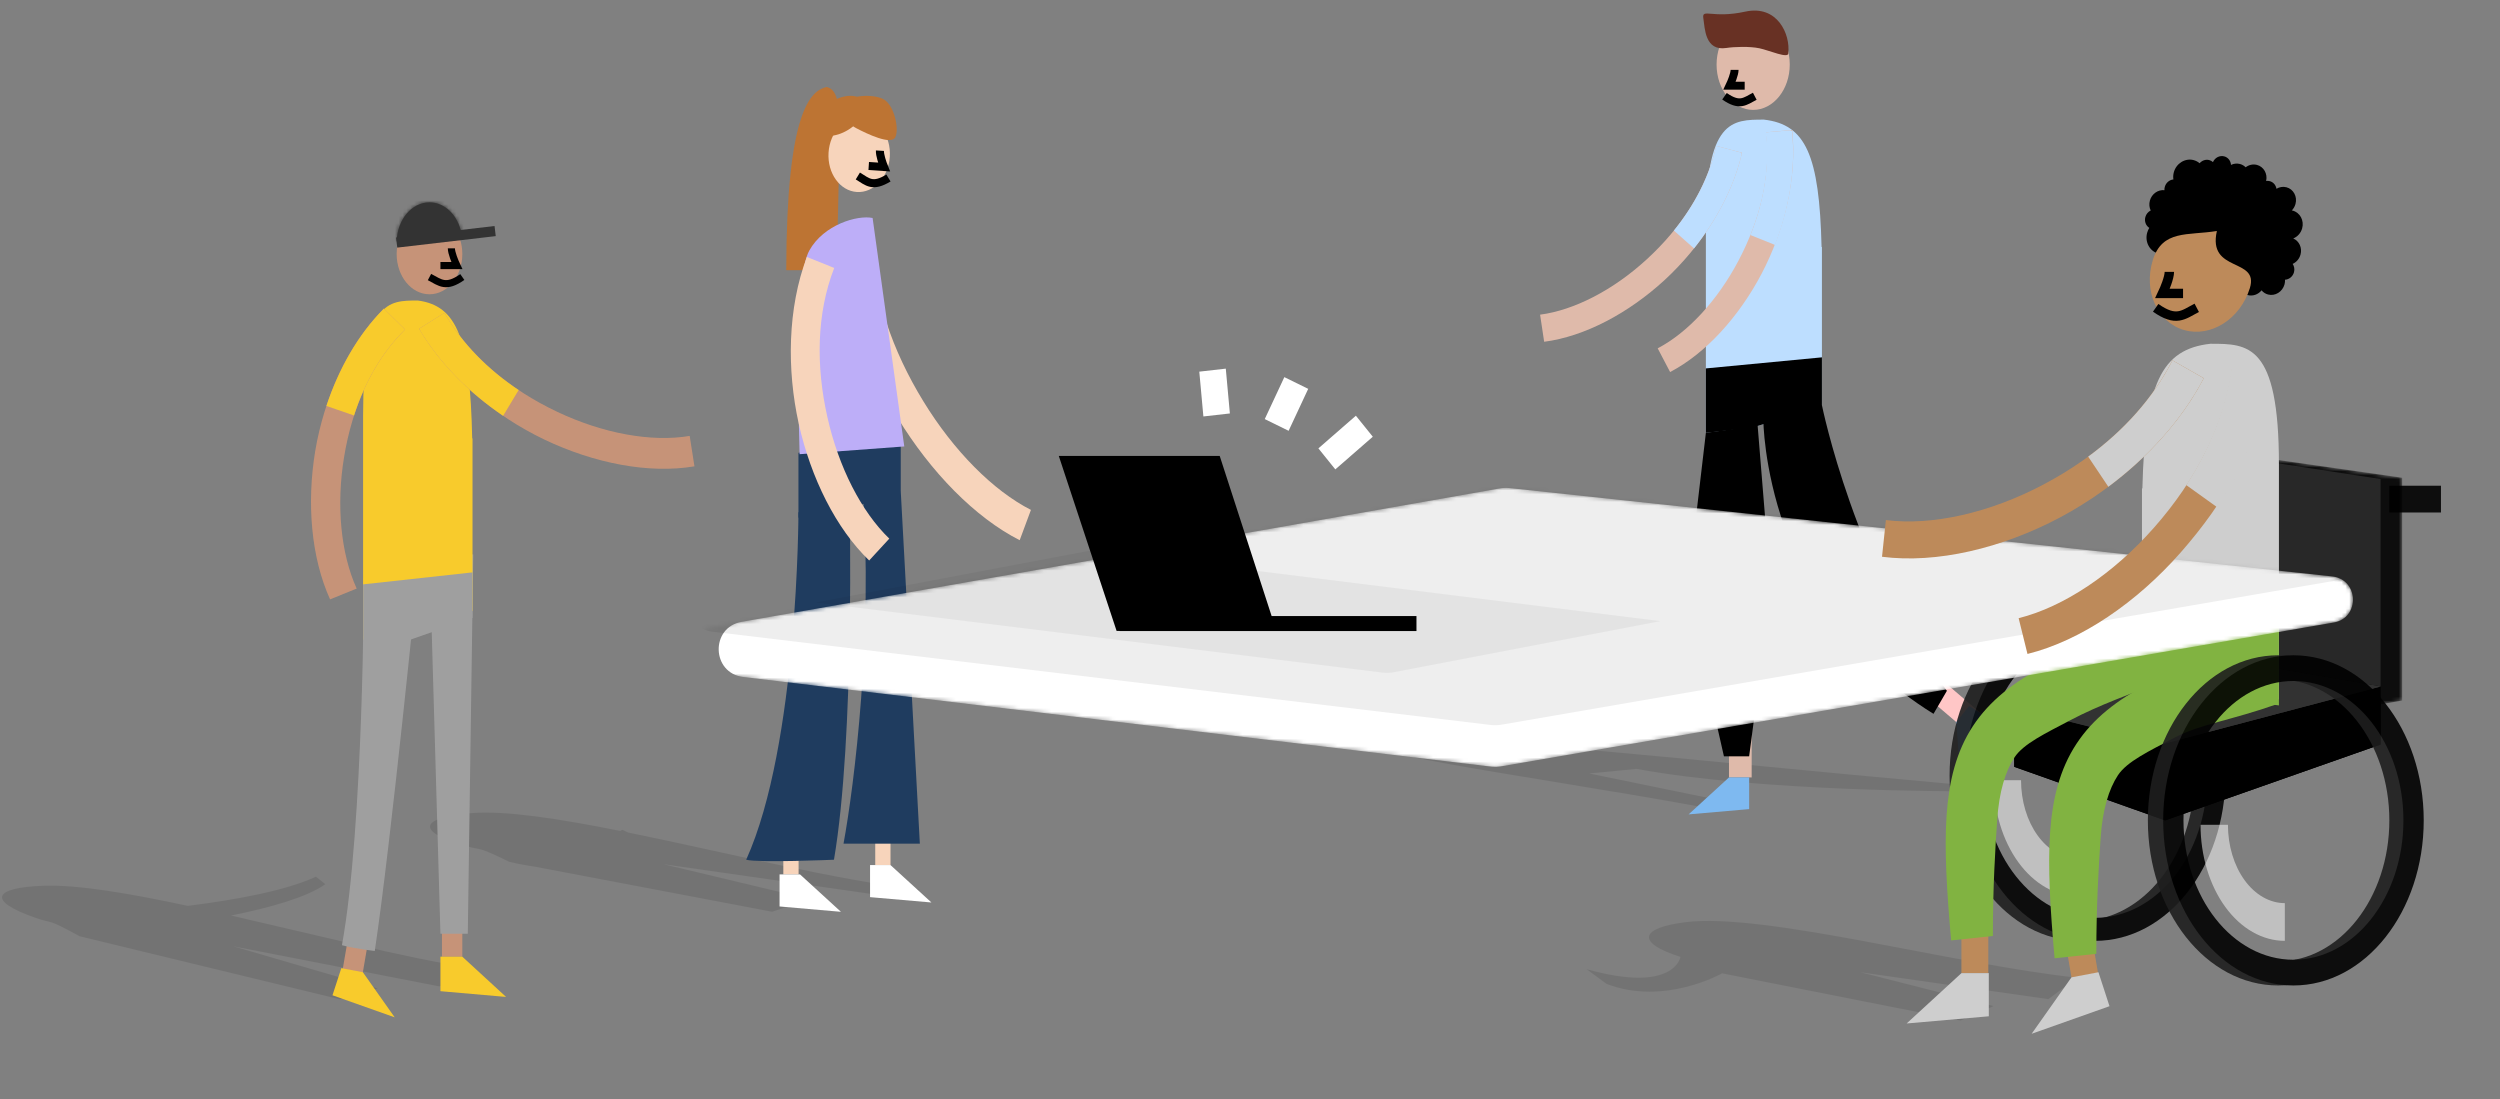 <svg width="655" height="288" viewBox="0 0 655 288" fill="none" xmlns="http://www.w3.org/2000/svg">
<rect x="0" y="0" width="655" height="288" fill="#808080" stroke="none"/>
<path d="M596.43 49.46C597.204 48.994 598.135 48.825 599.046 49.063C600.889 49.544 601.951 51.507 601.417 53.447C601.236 54.105 600.896 54.675 600.453 55.123C600.519 55.136 600.585 55.151 600.651 55.169C602.607 55.679 603.734 57.762 603.167 59.821C602.821 61.08 601.922 62.038 600.829 62.477C602.381 63.142 603.222 64.931 602.734 66.701C602.423 67.832 601.639 68.705 600.675 69.142C601.089 69.743 601.241 70.538 601.024 71.327C600.713 72.459 599.736 73.231 598.671 73.287C598.695 73.69 598.654 74.106 598.54 74.52C598.006 76.461 596.079 77.644 594.236 77.163C593.542 76.981 592.958 76.59 592.529 76.068C591.669 77.134 590.281 77.668 588.938 77.317C588.603 77.229 588.293 77.093 588.014 76.916C587.125 78.212 585.543 78.89 584.016 78.492C582.215 78.021 581.117 76.217 581.398 74.326C580.746 74.222 580.091 74.086 579.436 73.915C576.726 73.207 574.317 71.994 572.323 70.435C571.501 70.759 570.587 70.837 569.69 70.603C567.842 70.121 566.615 68.461 566.521 66.571C566.185 66.569 565.845 66.525 565.507 66.437C563.213 65.838 561.892 63.395 562.556 60.98C562.683 60.517 562.874 60.09 563.115 59.704C562.222 59.137 561.772 57.993 562.083 56.86C562.298 56.08 562.828 55.471 563.485 55.149C563.117 54.384 563.016 53.469 563.267 52.558C563.753 50.79 565.397 49.651 567.079 49.827C567.065 49.546 567.095 49.257 567.174 48.968C567.476 47.87 568.402 47.112 569.428 47.014C569.336 46.408 569.369 45.768 569.544 45.129C570.187 42.793 572.507 41.368 574.726 41.947C575.326 42.104 575.857 42.391 576.3 42.772C576.917 42.05 577.882 41.695 578.816 41.939C579.193 42.038 579.524 42.223 579.796 42.469C580.304 41.315 581.543 40.653 582.734 40.964C583.766 41.233 584.455 42.153 584.521 43.206C585.234 42.858 586.053 42.752 586.856 42.962C587.447 43.116 587.957 43.422 588.36 43.831C589.191 43.194 590.267 42.93 591.315 43.203C593.102 43.669 594.154 45.528 593.731 47.408C594.037 47.364 594.355 47.378 594.67 47.46C595.622 47.709 596.282 48.511 596.43 49.46Z" fill="black"/>
<path d="M589.466 75.472C586.98 83.556 579.268 88.481 572.242 86.471C565.216 84.462 561.536 76.279 564.023 68.194C566.509 60.11 573.184 61.771 580.822 60.519C578.313 71.578 591.953 67.387 589.466 75.472Z" fill="#BD8A5A"/>
<path d="M162.493 217.703C146.469 214.492 132.385 212.302 123.488 213.045C110.203 214.154 108.682 217.728 121.555 221.511C127.058 223.129 124.132 221.289 133.446 225.798C133.446 225.798 136.227 226.503 140.433 227.126L202.284 238.883L212.099 235.553L173.825 226.419L228.206 234.208L241.09 233.133C219.412 230.678 189.791 223.256 164.55 218.118L163.07 217.403C162.878 217.504 162.685 217.604 162.493 217.703Z" fill="black" fill-opacity="0.1"/>
<path d="M49.198 237.339C33.962 234.066 20.484 231.768 11.513 232.067C-1.809 232.511 -3.494 236.004 9.186 240.427C14.608 242.317 11.771 240.333 20.864 245.303L89.01 261.813L98.969 258.977L61.166 247.941L115.12 258.438L124.06 253.806C105.376 250.74 81.971 244.776 60.543 239.866C70.875 237.785 80.449 235.069 85.237 231.655L82.772 229.692C75.054 233.292 62.103 235.719 49.198 237.339Z" fill="black" fill-opacity="0.1"/>
<ellipse rx="8.601" ry="10.541" transform="matrix(-1 0 0 1 112.526 66.561)" fill="#C69378"/>
<mask id="path-6-inside-1" fill="white">
<path fill-rule="evenodd" clip-rule="evenodd" d="M103.933 63.187L120.888 61.057C119.975 56.438 116.579 53.008 112.529 53.008C107.878 53.008 104.089 57.533 103.933 63.187Z"/>
</mask>
<path fill-rule="evenodd" clip-rule="evenodd" d="M103.933 63.187L120.888 61.057C119.975 56.438 116.579 53.008 112.529 53.008C107.878 53.008 104.089 57.533 103.933 63.187Z" fill="#333333"/>
<path d="M103.933 63.187L104.266 65.833L101.181 66.221L101.267 63.113L103.933 63.187ZM120.888 61.057L123.505 60.54L124.06 63.347L121.221 63.704L120.888 61.057ZM103.601 60.54L120.556 58.41L121.221 63.704L104.266 65.833L103.601 60.54ZM118.272 61.575C117.525 57.798 114.932 55.676 112.529 55.676V50.341C118.226 50.341 122.425 55.078 123.505 60.54L118.272 61.575ZM112.529 55.676C109.788 55.676 106.73 58.535 106.599 63.26L101.267 63.113C101.448 56.532 105.967 50.341 112.529 50.341V55.676Z" fill="#333333" mask="url(#path-6-inside-1)"/>
<line y1="-2.667" x2="18.044" y2="-2.667" transform="matrix(-0.169 0.986 0.983 0.186 97.356 241.382)" stroke="#C69378" stroke-width="5.335"/>
<line y1="-2.667" x2="18.07" y2="-2.667" transform="matrix(0 1 1 0 121.127 232.586)" stroke="#C69378" stroke-width="5.335"/>
<path d="M123.994 145.25H112.526L115.393 244.632H122.561L123.994 145.25Z" fill="#9F9F9F"/>
<path d="M109.659 148.261L95.324 151.273C95.324 151.273 95.324 216.022 89.591 247.644C92.883 248.558 98.191 249.15 98.191 249.15C102.492 220.539 109.659 148.261 109.659 148.261Z" fill="#9F9F9F"/>
<path d="M132.595 261.196L121.127 250.655H115.393V259.69L132.595 261.196Z" fill="#F8CB2C"/>
<path d="M103.41 266.544L95.068 254.72L89.425 253.652L87.111 260.765L103.41 266.544Z" fill="#F8CB2C"/>
<path fill-rule="evenodd" clip-rule="evenodd" d="M95.132 108.851C95.132 108.851 95.132 108.851 95.132 108.851C95.132 78.735 101.55 78.735 109.466 78.735C119.817 80.094 123.161 88.813 123.714 114.856L123.801 114.874V123.407C123.801 123.574 123.801 123.741 123.801 123.909C123.801 123.986 123.801 124.062 123.801 124.138V160.048L106.599 166.072L95.131 167.577V108.851L95.132 108.851Z" fill="#F8CB2C"/>
<path fill-rule="evenodd" clip-rule="evenodd" d="M95.132 153.101V169.417L106.599 167.911L123.801 161.888V149.961L95.132 153.101Z" fill="#9F9F9F"/>
<path d="M129.728 60.538L103.925 63.549" stroke="#333333" stroke-width="2.667"/>
<path d="M121.127 72.584C116.827 75.595 115.393 74.089 112.526 72.584" stroke="black" stroke-width="1.867"/>
<path d="M118.26 65.055C118.26 66.259 119.216 68.568 119.693 69.572H115.393" stroke="black" stroke-width="1.867"/>
<path fill-rule="evenodd" clip-rule="evenodd" d="M82.591 118.142C84.885 104.484 90.983 90.48 100.576 80.862L106.135 86.327C97.404 94.91 92.254 106.908 90.157 119.707C88.048 132.417 89.295 145.072 93.448 154.206L86.481 157.034C81.53 146.146 80.31 131.889 82.591 118.142Z" fill="#C69378"/>
<path fill-rule="evenodd" clip-rule="evenodd" d="M92.756 108.859L85.515 106.356C88.689 96.773 93.745 87.707 100.572 80.862L106.132 86.327C99.928 92.426 95.533 100.249 92.756 108.859Z" fill="#F8CB2C"/>
<path fill-rule="evenodd" clip-rule="evenodd" d="M142.652 115.18C129.665 108.957 117.179 98.722 109.801 86.131L116.435 81.956C122.98 93.368 133.694 102.061 145.877 107.839C157.968 113.604 170.75 115.9 180.697 114.209L181.947 122.178C170.09 124.193 155.731 121.416 142.652 115.18Z" fill="#C69378"/>
<path fill-rule="evenodd" clip-rule="evenodd" d="M135.881 102.193L131.816 108.946C122.985 102.954 115.083 95.147 109.8 86.132L116.434 81.958C121.114 90.117 127.925 96.886 135.881 102.193Z" fill="#F8CB2C"/>
<path d="M216.57 22.788C212.336 23.773 206.065 29.114 205.999 70.788H219.389C219.398 36.295 221.943 24.014 216.57 22.788Z" fill="#BD7433"/>
<path fill-rule="evenodd" clip-rule="evenodd" d="M235.216 109.529C226.659 95.457 220.608 78.129 220.381 62.045L228.514 62.662C228.592 77.148 233.83 91.936 241.888 105.082C249.869 118.157 260.25 128.586 270.107 133.593L267.159 141.532C255.409 135.563 243.849 123.672 235.216 109.529Z" fill="#F7D4BB"/>
<ellipse rx="8.042" ry="9.802" transform="matrix(-0.998 -0.066 -0.063 0.998 225.105 40.519)" fill="#F7D4BB"/>
<line y1="-2" x2="16.805" y2="-2" transform="matrix(0 1 1 0 233.314 209.844)" stroke="#F7D4BB" stroke-width="4"/>
<path d="M207.233 215.922V229.092" stroke="#F7D4BB" stroke-width="4"/>
<path d="M220.325 238.895L209.604 229.092H204.244V237.495L220.325 238.895Z" fill="white"/>
<path d="M226 128.619H235.994L241 221.047H221C223.833 205.698 228.8 165.722 226 128.619Z" fill="#1F3C5F"/>
<path d="M222.593 131.42L209.192 134.221C209.192 134.221 209.192 194.999 195.5 225.249C198.577 226.099 218.5 225.249 218.5 225.249C224 192.999 222.593 131.42 222.593 131.42Z" fill="#1F3C5F"/>
<path d="M244.035 236.452L233.314 226.649H227.954V235.052L244.035 236.452Z" fill="white"/>
<path fill-rule="evenodd" clip-rule="evenodd" d="M209.192 118.624V135.622L219.913 134.221L235.994 128.619V115.704L209.192 118.624Z" fill="#1F3C5F"/>
<path d="M232.779 46.643C228.592 49.171 227.342 47.684 224.755 46.109" stroke="black" stroke-width="2.112"/>
<path d="M230.542 39.477C230.472 40.595 231.229 42.798 231.617 43.759L227.605 43.492" stroke="black" stroke-width="2.112"/>
<path d="M212.026 65.66C215.82 58.819 224.672 56.294 228.623 57.108L236.922 116.969L209.498 118.998C209.103 103.524 208.233 72.501 212.026 65.66Z" fill="#BDAEF8"/>
<path fill-rule="evenodd" clip-rule="evenodd" d="M209.27 111.017C206.13 96.86 206.329 80.732 211.398 67.329L218.565 70.206C213.886 82.24 213.783 96.026 216.774 109.271C219.719 122.434 225.706 134.101 232.997 141.121L227.722 146.846C219.032 138.478 212.456 125.256 209.27 111.017Z" fill="#F7D4BB"/>
<path fill-rule="evenodd" clip-rule="evenodd" d="M331.364 109.801L336.497 98.808L342.751 101.878L337.618 112.87L331.364 109.801Z" fill="white"/>
<path fill-rule="evenodd" clip-rule="evenodd" d="M315.285 109.112L314.216 97.372L321.157 96.584L322.227 108.325L315.285 109.112Z" fill="white"/>
<path fill-rule="evenodd" clip-rule="evenodd" d="M345.418 117.474L355.239 108.915L359.674 114.422L349.853 122.981L345.418 117.474Z" fill="white"/>
<ellipse rx="7.207" ry="4.29" transform="matrix(-0.852 0.524 0.524 0.852 219.983 30.362)" fill="#BD7433"/>
<path d="M221.201 27.08C220.096 29.18 221.51 32.097 224.359 33.595C227.208 35.093 233.452 38.076 234.556 35.975C235.661 33.875 234.306 27.487 231.458 25.989C228.609 24.491 222.305 24.979 221.201 27.08Z" fill="#BD7433"/>
<ellipse rx="9.584" ry="11.869" transform="matrix(-1 0 0 1 459.329 16.923)" fill="#DFBAAA"/>
<path d="M368.173 194.18C343.394 195.996 398.494 202.796 444.954 211.272H458.371L416.391 202.655L428.78 201.444C461.302 207.499 513.957 207.307 513.957 207.307L512.408 205.49C438.072 198.831 387.996 192.727 368.173 194.18Z" fill="black" fill-opacity="0.1"/>
<line y1="-2.973" x2="16.29" y2="-2.973" transform="matrix(0.761 0.649 -0.621 0.784 503.249 181.253)" stroke="#FFC6C6" stroke-width="5.947"/>
<line x1="455.965" y1="187.083" x2="455.965" y2="203.685" stroke="#DFBAAA" stroke-width="5.947"/>
<path fill-rule="evenodd" clip-rule="evenodd" d="M446.939 59.22V113.407L459.101 112.016L477.344 106.452V64.724L477.252 64.707C476.665 40.65 473.119 32.596 462.142 31.341C453.746 31.341 446.939 31.341 446.939 59.16C446.939 59.18 446.939 59.2 446.939 59.22Z" fill="#BDDEFF"/>
<path d="M446.939 113.407L460.5 111.5L464 154.5L458.279 198.151H451.669L442 155.5L446.939 113.407Z" fill="black"/>
<path d="M461.998 110L477.344 106.166C477.344 106.166 485.998 149 510.088 180.99L506.58 187.025C461.998 159.5 461.998 110 461.998 110Z" fill="black"/>
<path d="M442.416 213.369L452.991 203.685H458.279V211.986L442.416 213.369Z" fill="#7EB9F0"/>
<path d="M513.506 202.597L512.548 189.178L515.897 184.952L521.624 188.505L513.506 202.597Z" fill="#7EB9F0"/>
<path fill-rule="evenodd" clip-rule="evenodd" d="M446.939 96.524V113.407L459.101 112.016L477.344 106.452V93.624L446.939 96.524Z" fill="black"/>
<path fill-rule="evenodd" clip-rule="evenodd" d="M461.537 71.721C467.432 60.487 470.895 46.728 469.55 34.043L462.727 34.663C464.046 46.084 461.027 57.828 455.467 68.324C449.963 78.762 442.176 87.153 434.314 91.263L437.568 97.473C446.94 92.575 455.584 83.011 461.537 71.721Z" fill="#DFBAAA"/>
<path fill-rule="evenodd" clip-rule="evenodd" d="M469.5 34.323L469.037 34.136L462.605 34.677C463.707 43.717 462.082 52.941 458.619 61.58L465.06 64.178C468.715 54.732 470.567 44.217 469.5 34.323Z" fill="#BDDEFF"/>
<path fill-rule="evenodd" clip-rule="evenodd" d="M436.181 73.323C445.585 64.636 453.49 52.668 456.413 40.033L449.645 38.216C447.117 49.632 440.31 59.824 431.472 67.922C422.71 75.985 412.431 81.279 403.504 82.442L404.569 89.545C415.21 88.159 426.703 82.044 436.181 73.323Z" fill="#DFBAAA"/>
<path fill-rule="evenodd" clip-rule="evenodd" d="M456.363 40.242L456.006 39.925L449.643 38.217C447.845 46.338 443.881 53.84 438.561 60.41L443.831 65.088C449.67 57.764 454.258 49.173 456.363 40.242Z" fill="#BDDEFF"/>
<path d="M451.82 25.218C455.786 27.985 457.108 26.602 459.752 25.218" stroke="black" stroke-width="2.081"/>
<path d="M454.464 18.301C454.464 19.408 453.582 21.529 453.142 22.451H457.107" stroke="black" stroke-width="2.081"/>
<path d="M544.196 256.153C511.523 252.625 462.2 239.01 441.543 241.618C429.689 243.114 428.527 246.968 440.287 250.709C440.287 250.709 438.749 260.422 415.678 253.916L420.91 257.775C436.026 263.632 451.195 255.011 451.195 255.011L513.68 267.38L522.296 263.591L487.449 254.729L536.668 261.777L544.196 256.153Z" fill="black" fill-opacity="0.1"/>
<g opacity="0.9">
<mask id="mask0" mask-type="alpha" maskUnits="userSpaceOnUse" x="579" y="118" width="51" height="67">
<path d="M629.368 125.167L579.678 118.068V176.435L623.722 184.542L629.368 183.534V125.167Z" fill="black"/>
</mask>
<g mask="url(#mask0)">
<path d="M629.368 125.167L579.678 118.068V176.435L623.722 184.542L629.368 183.534V125.167Z" fill="black"/>
<path d="M623.722 125.513L574.032 117.907V180.443L623.722 188.049V125.513Z" fill="#1E1E1E"/>
</g>
</g>
<g opacity="0.9">
<path d="M510.789 203.247C510.789 227.135 526.07 246.501 544.92 246.501C563.769 246.501 579.05 227.135 579.05 203.247C579.05 179.358 563.769 159.992 544.92 159.992C526.07 159.992 510.789 179.358 510.789 203.247ZM574.937 203.247C574.937 224.256 561.498 241.288 544.92 241.288C528.342 241.288 514.903 224.256 514.903 203.247C514.903 182.237 528.342 165.206 544.92 165.206C561.498 165.206 574.937 182.237 574.937 203.247Z" fill="#1E1E1E"/>
<path d="M514.805 203.247C514.805 227.135 530.085 246.501 548.935 246.501C567.785 246.501 583.066 227.135 583.066 203.247C583.066 179.358 567.785 159.992 548.935 159.992C530.085 159.992 514.805 179.358 514.805 203.247ZM578.31 203.247C578.31 223.807 565.159 240.474 548.935 240.474C532.712 240.474 519.561 223.807 519.561 203.247C519.561 182.687 532.712 166.019 548.935 166.019C565.159 166.019 578.31 182.687 578.31 203.247Z" fill="black"/>
<path d="M522.333 204.415C522.333 208.407 522.905 212.359 524.014 216.047C525.124 219.735 526.751 223.086 528.802 225.908C530.853 228.73 533.287 230.969 535.967 232.497C538.646 234.024 541.518 234.811 544.418 234.811L544.418 224.931C542.46 224.931 540.522 224.401 538.713 223.37C536.905 222.339 535.262 220.827 533.878 218.922C532.493 217.017 531.395 214.756 530.646 212.267C529.897 209.777 529.512 207.11 529.512 204.415H522.333Z" fill="white" fill-opacity="0.56"/>
</g>
<path d="M623.722 195.063V179.866L583.066 172.852L527.729 188.049V200.909L567.256 214.937L623.722 195.063Z" fill="black"/>
<path d="M623.722 195.063V179.866L583.066 172.852L527.729 188.049V200.909L567.256 214.937L623.722 195.063Z" fill="black"/>
<path d="M623.722 179.866L583.066 172.852L528.859 185.711L566.126 195.063L623.722 179.866Z" fill="#323232"/>
<path d="M623.722 179.866L583.066 172.852L528.859 185.711L566.126 195.063L623.722 179.866Z" fill="#323232"/>
<path fill-rule="evenodd" clip-rule="evenodd" d="M597.079 121.841C597.079 121.781 597.079 121.72 597.079 121.659C597.079 90.066 589.047 90.066 579.138 90.066C566.183 91.492 561.997 100.638 561.305 127.959L561.196 127.978V175.367L582.726 181.686L597.079 183.266V121.841Z" fill="#CECECE"/>
<path fill-rule="evenodd" clip-rule="evenodd" d="M597.079 161.961V184.821L582.726 182.938L561.196 175.404V158.034L597.079 161.961Z" fill="#81B341"/>
<path d="M564.784 80.649C570.166 84.416 571.96 82.532 575.549 80.649" stroke="black" stroke-width="2.466"/>
<path d="M568.372 71.232C568.372 72.739 567.176 75.627 566.578 76.882H571.96" stroke="black" stroke-width="2.466"/>
<line x1="517.414" y1="232.366" x2="517.414" y2="254.967" stroke="#BD8A5A" stroke-width="7.045"/>
<path d="M499.538 268.151L513.891 254.967H521.068V266.267L499.538 268.151Z" fill="#CECECE"/>
<line y1="-3.522" x2="22.569" y2="-3.522" transform="matrix(0.169 0.986 -0.983 0.186 539.867 239.38)" stroke="#BD8A5A" stroke-width="7.045"/>
<path d="M532.29 270.851L542.731 256.062L549.794 254.726L552.689 263.623L532.29 270.851Z" fill="#CECECE"/>
<path fill-rule="evenodd" clip-rule="evenodd" d="M542.59 188.613C549.342 185.047 558.404 181.548 570.758 177.191L565.743 162.223C553.413 166.571 543.384 170.392 535.528 174.541C527.597 178.73 521.291 183.551 516.918 190.216C512.526 196.91 510.615 204.653 510.005 213.674C509.404 222.579 510.042 233.33 511.2 246.394L522.132 245.225C522.132 232.366 522.754 222.346 523.262 214.83C523.761 207.431 525.421 202.057 527.779 198.463C530.155 194.841 535.912 192.14 542.59 188.613Z" fill="#81B341"/>
<path fill-rule="evenodd" clip-rule="evenodd" d="M569.693 193.289C576.445 189.723 584.378 188.792 596.732 184.435L592.847 166.899C580.517 171.248 570.487 175.068 562.631 179.218C554.701 183.406 548.395 188.227 544.022 194.892C539.63 201.586 537.718 209.329 537.109 218.35C536.507 227.256 537.145 238.006 538.303 251.07L549.236 249.901C549.236 237.042 549.858 227.022 550.365 219.506C550.865 212.107 552.524 206.734 554.882 203.14C557.259 199.517 563.015 196.817 569.693 193.289Z" fill="#81B341"/>
<g opacity="0.9">
<path d="M562.738 214.937C562.738 238.826 578.019 258.192 596.868 258.192C615.718 258.192 630.999 238.826 630.999 214.937C630.999 191.048 615.718 171.683 596.868 171.683C578.019 171.683 562.738 191.048 562.738 214.937ZM626.008 214.937C626.008 235.332 612.962 251.866 596.868 251.866C580.775 251.866 567.729 235.332 567.729 214.937C567.729 194.542 580.775 178.008 596.868 178.008C612.962 178.008 626.008 194.542 626.008 214.937Z" fill="#1E1E1E"/>
<path d="M566.753 214.937C566.753 238.826 582.034 258.192 600.884 258.192C619.733 258.192 635.014 238.826 635.014 214.937C635.014 191.048 619.733 171.683 600.884 171.683C582.034 171.683 566.753 191.048 566.753 214.937ZM629.697 214.937C629.697 235.104 616.797 251.453 600.884 251.453C584.97 251.453 572.07 235.104 572.07 214.937C572.07 194.77 584.97 178.421 600.884 178.421C616.797 178.421 629.697 194.77 629.697 214.937Z" fill="black"/>
<path d="M576.541 216.106C576.541 220.097 577.112 224.05 578.222 227.738C579.332 231.425 580.959 234.776 583.009 237.598C585.06 240.421 587.495 242.66 590.174 244.187C592.853 245.715 595.725 246.501 598.625 246.501L598.625 236.622C596.668 236.622 594.73 236.091 592.921 235.06C591.112 234.029 589.469 232.518 588.085 230.613C586.701 228.708 585.603 226.446 584.854 223.957C584.105 221.468 583.719 218.8 583.719 216.106H576.541Z" fill="white" fill-opacity="0.56"/>
</g>
<rect opacity="0.9" width="13.552" height="7.014" transform="matrix(-1 0 0 1 639.532 127.259)" fill="black"/>
<mask id="mask1" mask-type="alpha" maskUnits="userSpaceOnUse" x="181" y="127" width="436" height="74">
<path d="M395.513 127.876C394.658 127.784 393.795 127.813 392.949 127.962L186.286 164.333C179.371 165.549 179.667 175.569 186.643 176.405L390.634 200.853C391.516 200.959 392.407 200.936 393.281 200.785L611.425 163.104C618.397 161.9 618.052 151.776 611.012 151.02L395.513 127.876Z" fill="white"/>
</mask>
<g mask="url(#mask1)">
<path d="M395.513 127.876C394.658 127.784 393.795 127.813 392.949 127.962L194.326 162.918C186.044 164.375 186.399 176.376 194.753 177.377L390.902 200.886C391.606 200.97 392.318 200.951 393.016 200.831L611.425 163.104C618.397 161.9 618.052 151.776 611.012 151.02L395.513 127.876Z" fill="white"/>
<path d="M395.513 116.972C394.658 116.88 393.795 116.909 392.949 117.058L186.286 153.429C179.371 154.646 179.667 164.666 186.643 165.502L390.634 189.95C391.516 190.056 392.407 190.033 393.281 189.882L611.425 152.201C618.397 150.997 618.052 140.873 611.012 140.117L395.513 116.972Z" fill="black" fill-opacity="0.07"/>
</g>
<path fill-rule="evenodd" clip-rule="evenodd" d="M539.773 135.548C554.965 127.447 569.312 114.557 577.391 99.095L569.184 94.415C562.031 108.423 549.715 119.374 535.46 126.903C521.314 134.411 506.129 137.794 494.101 136.256L493.088 145.873C507.426 147.707 524.471 143.67 539.773 135.548Z" fill="#BD8A5A"/>
<path fill-rule="evenodd" clip-rule="evenodd" d="M552.387 127.539C562.608 119.919 571.607 110.167 577.392 99.095L569.185 94.415C564.071 104.43 556.317 112.883 547.103 119.639L552.387 127.539Z" fill="#CECECE"/>
<path fill-rule="evenodd" clip-rule="evenodd" d="M571.398 144.681C582.869 131.567 590.95 117.906 593.262 100.49L584.963 95.469C583.024 111.186 575.213 125.921 564.425 138.156C553.732 150.333 540.665 159.026 528.883 161.964L531.2 171.337C545.246 167.835 559.832 157.852 571.398 144.681Z" fill="#BD8A5A"/>
<path fill-rule="evenodd" clip-rule="evenodd" d="M589.461 96.88L584.871 94.608C583.583 106.173 579.198 117.181 572.789 127.085L580.957 132.945C587.394 123.085 591.967 112.358 594.451 100.46L589.461 96.88Z" fill="#CECECE"/>
<path d="M287.454 144.366C286.512 144.249 285.558 144.279 284.625 144.455L213.666 157.855L362.248 176.226C363.196 176.343 364.156 176.311 365.093 176.131L434.981 162.738L287.454 144.366Z" fill="black" fill-opacity="0.05"/>
<path d="M277.401 119.451L319.562 119.451L334.427 165.298L292.548 165.298L277.401 119.451Z" fill="black"/>
<rect x="293.312" y="161.406" width="77.802" height="3.929" fill="black"/>
<path d="M446.27 4.759C446.683 7.413 446.678 13.445 452.295 12.57C454.382 12.245 458.43 12.114 460.976 12.651C463.522 13.188 468.786 15.537 468.527 13.869C469.096 9.08 465.748 1.179 457.225 3.053C448.701 4.927 445.857 2.106 446.27 4.759Z" fill="#683124"/>
</svg>
